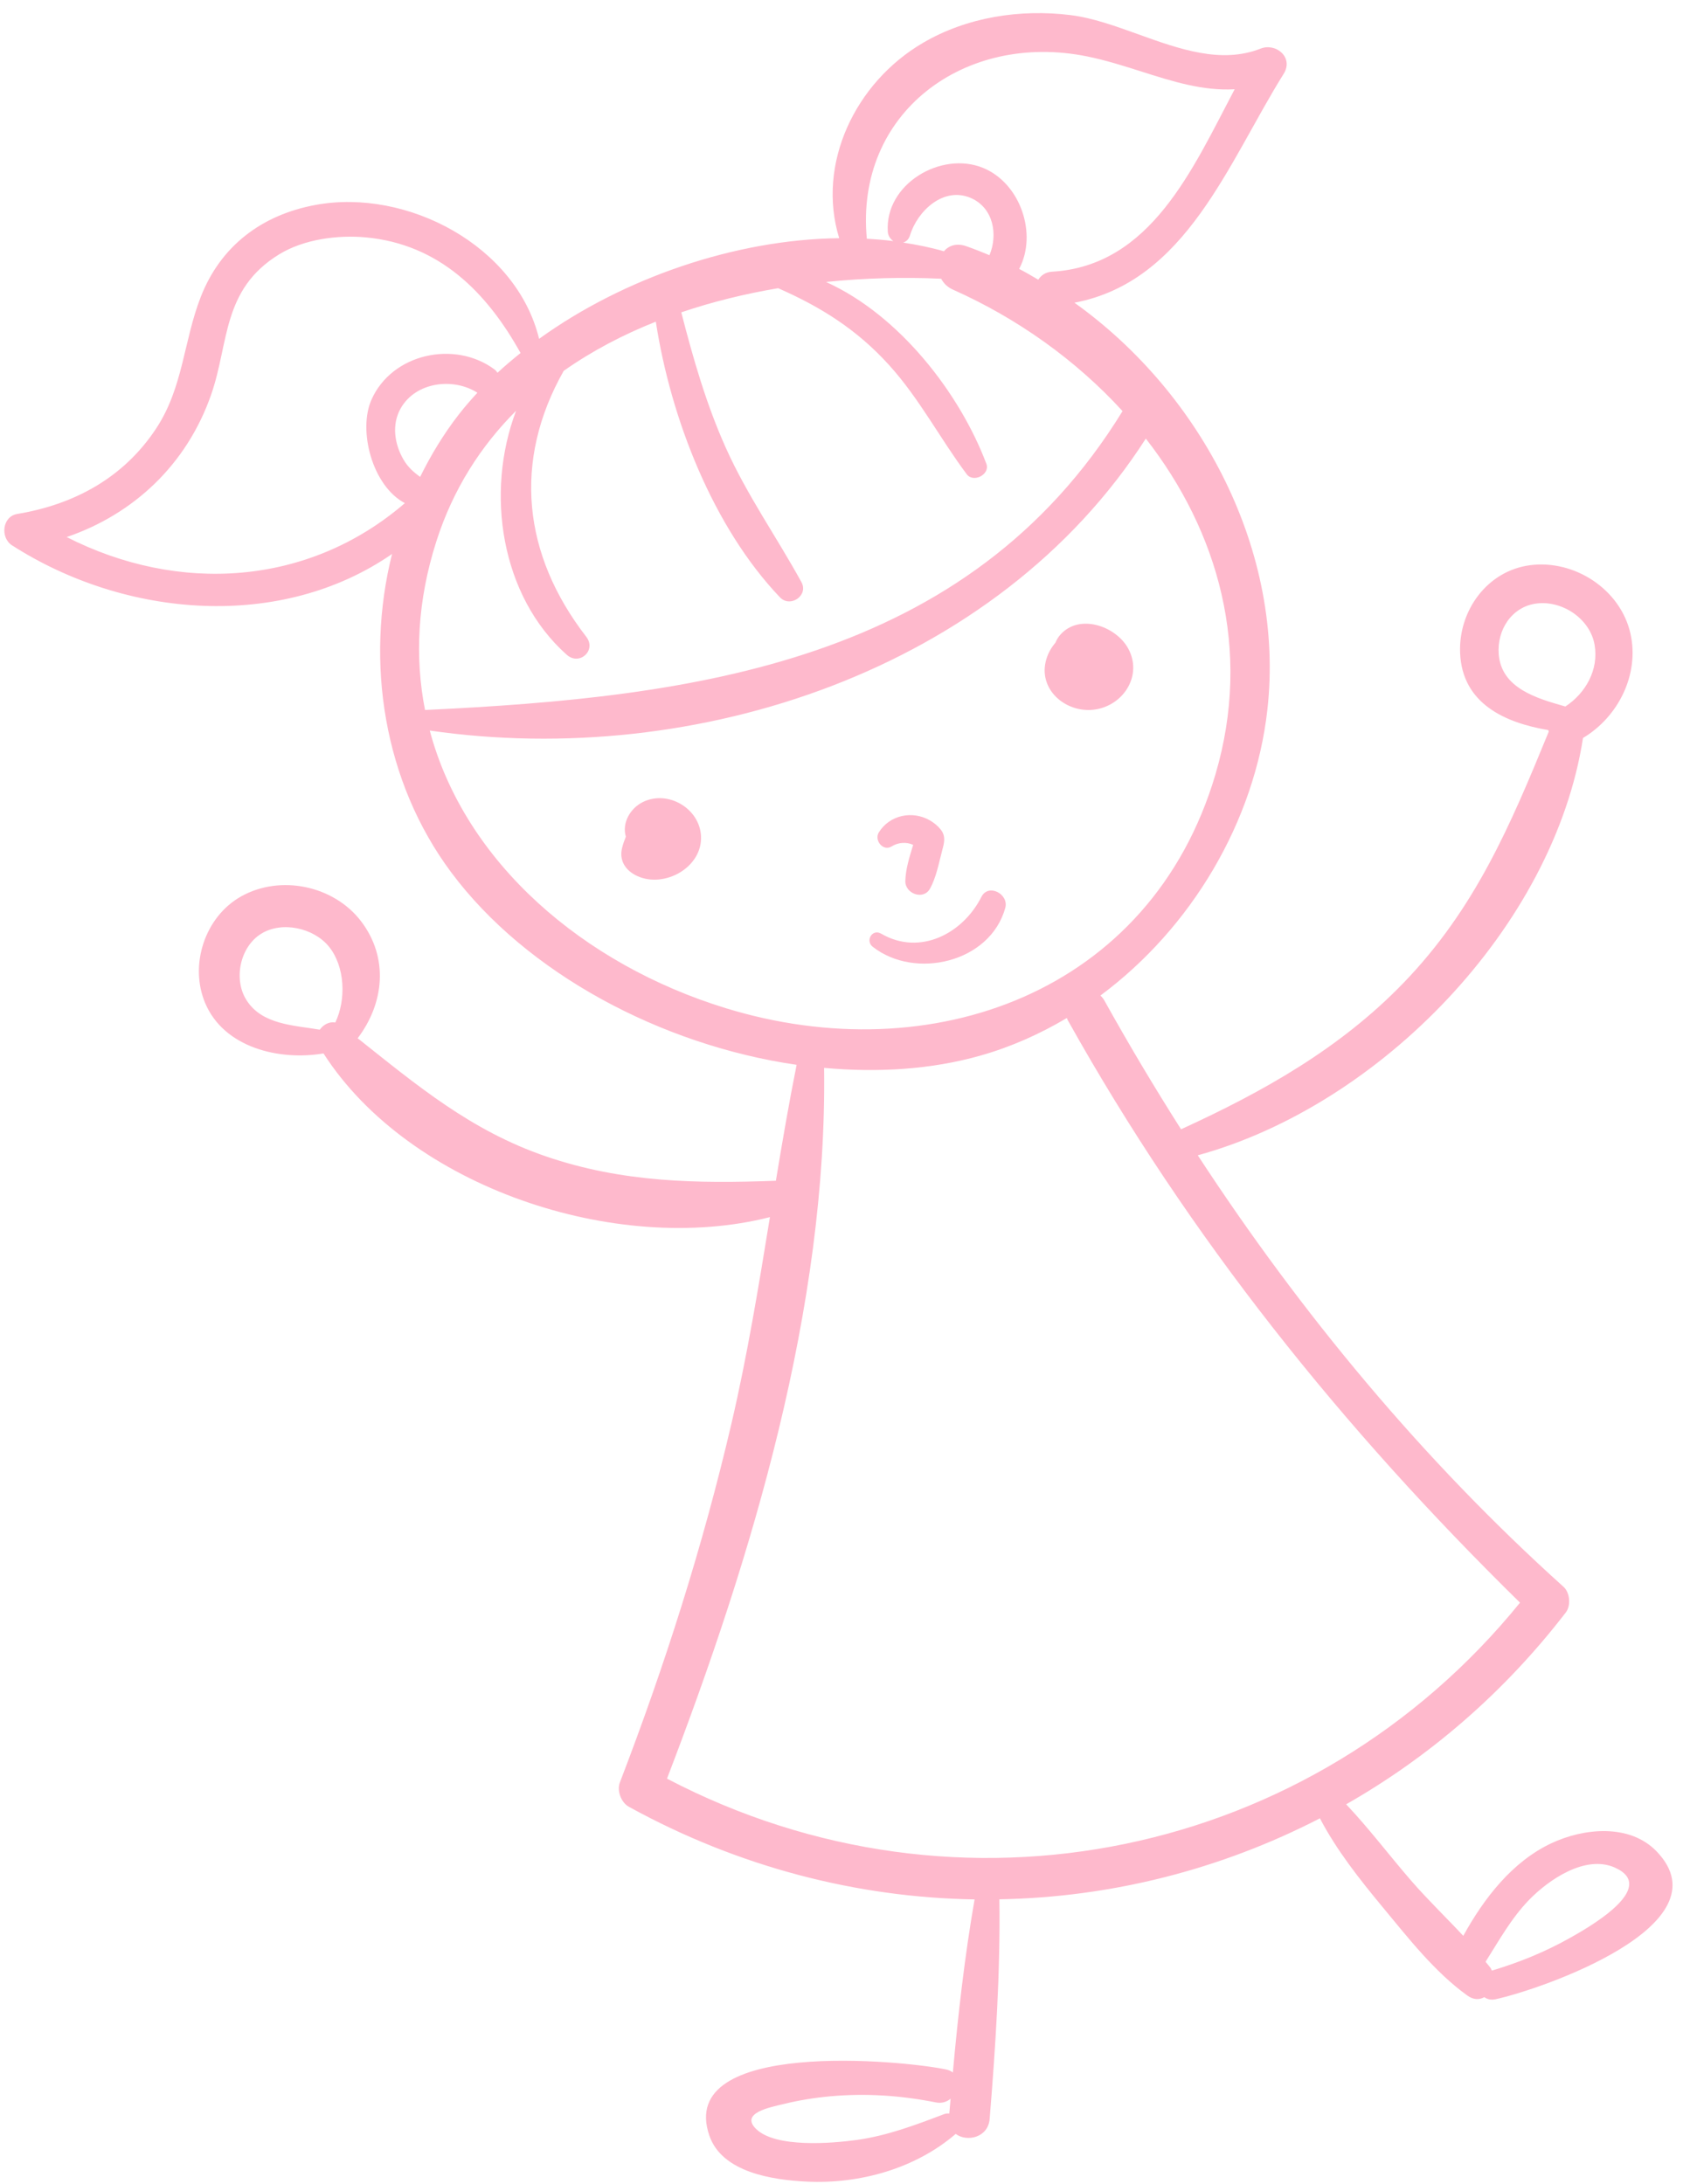 <svg width="89" height="115" viewBox="0 0 89 115" fill="none" xmlns="http://www.w3.org/2000/svg">
<path d="M82.674 102.035C81.371 102.768 79.996 103.326 78.566 103.753L78.497 103.611C78.415 103.499 78.319 103.397 78.234 103.288C78.944 102.167 79.587 100.999 80.518 100.037C81.552 98.971 83.5 97.625 85.061 98.337C87.371 99.392 83.606 101.511 82.674 102.035ZM35.126 93.646C39.607 81.982 43.572 68.806 43.399 56.224C46.24 56.485 49.047 56.308 51.616 55.582C53.224 55.128 54.752 54.448 56.182 53.599L56.232 53.714C62.639 65.181 70.703 75.21 80.048 84.381C69.111 97.848 50.499 101.694 35.126 93.646ZM38.215 53.079C30.728 50.777 24.488 45.425 22.632 38.464C36.642 40.493 52.504 35.3 60.342 23.092C64.159 27.981 65.945 34.208 64.011 40.764C60.604 52.303 49.029 56.403 38.215 53.079ZM22.979 28.504C23.861 25.748 25.325 23.48 27.179 21.627C25.542 25.941 26.373 31.387 29.846 34.473C30.518 35.07 31.427 34.242 30.873 33.525C27.521 29.192 27.005 24.269 29.686 19.526C31.171 18.482 32.806 17.623 34.537 16.936C35.328 22.07 37.566 27.771 41.075 31.45C41.615 32.016 42.595 31.356 42.205 30.648C40.9 28.271 39.351 26.085 38.232 23.597C37.19 21.28 36.507 18.884 35.878 16.445C37.527 15.885 39.245 15.467 40.981 15.174C43.22 16.161 45.118 17.337 46.83 19.23C48.422 20.991 49.501 23.083 50.911 24.969C51.263 25.44 52.155 24.98 51.944 24.418C50.558 20.734 47.381 16.596 43.499 14.845C45.551 14.636 47.599 14.582 49.566 14.676C49.69 14.911 49.889 15.118 50.184 15.249C53.57 16.756 56.659 18.956 59.117 21.645C50.974 34.891 36.541 36.71 22.383 37.381C21.842 34.624 21.975 31.639 22.979 28.504ZM24.161 21.823C23.365 22.847 22.695 23.955 22.126 25.108C21.789 24.866 21.479 24.596 21.244 24.188C20.773 23.371 20.619 22.35 21.101 21.501C21.895 20.101 23.876 19.868 25.141 20.678C24.796 21.052 24.465 21.432 24.161 21.823ZM3.511 28.276C7.042 27.073 9.835 24.452 11.117 20.786C12.073 18.051 11.678 15.245 14.702 13.391C16 12.595 17.787 12.361 19.264 12.498C23.13 12.857 25.637 15.387 27.414 18.587C26.994 18.924 26.585 19.268 26.2 19.626C26.154 19.564 26.108 19.5 26.037 19.447C23.953 17.904 20.648 18.604 19.564 21.041C18.84 22.67 19.611 25.593 21.322 26.49C16.234 30.875 9.389 31.269 3.511 28.276ZM52.108 13.436C51.704 13.267 51.296 13.106 50.883 12.961C50.365 12.782 49.961 12.934 49.708 13.23C49.015 13.028 48.295 12.886 47.563 12.772C47.72 12.722 47.858 12.607 47.923 12.391C48.31 11.112 49.695 9.792 51.142 10.431C52.324 10.955 52.56 12.361 52.108 13.436ZM57.258 2.972C58.248 3.174 59.192 3.474 60.118 3.769C61.759 4.29 63.341 4.795 65.02 4.7C62.814 8.877 60.609 14.004 55.401 14.305C55.064 14.325 54.824 14.497 54.679 14.726C54.345 14.533 54.014 14.334 53.671 14.159C54.651 12.305 53.728 9.642 51.772 8.84C49.566 7.936 46.589 9.688 46.754 12.2C46.769 12.421 46.891 12.589 47.048 12.693C46.588 12.634 46.12 12.597 45.65 12.571C45.021 5.944 50.797 1.659 57.258 2.972ZM50.06 110.501C50.038 110.759 50.014 111.017 49.993 111.276C49.901 111.27 49.808 111.276 49.714 111.311C48.212 111.882 46.722 112.446 45.121 112.669C43.808 112.851 40.838 113.097 39.814 112.087C38.964 111.246 40.557 110.949 41.288 110.772C42.099 110.575 42.905 110.446 43.734 110.37C45.606 110.2 47.447 110.328 49.29 110.693C49.6 110.755 49.861 110.662 50.06 110.501ZM17.658 53.836C17.344 53.774 17.029 53.948 16.841 54.212C15.456 53.979 13.792 53.949 12.976 52.65C12.287 51.557 12.637 49.864 13.742 49.17C14.843 48.477 16.516 48.853 17.318 49.834C18.172 50.882 18.238 52.63 17.658 53.836ZM78.926 34.432C78.832 33.164 79.611 31.941 80.918 31.775C82.278 31.602 83.739 32.579 83.976 33.953C84.202 35.264 83.502 36.501 82.436 37.197C80.956 36.776 79.059 36.248 78.926 34.432ZM87.246 97.481C85.819 95.996 83.395 96.248 81.692 97.051C79.638 98.019 78.151 99.944 77.06 101.922C76.149 100.946 75.177 100.011 74.315 99.017C73.166 97.693 72.099 96.272 70.892 94.997C75.255 92.512 79.204 89.128 82.463 84.892C82.735 84.538 82.679 83.851 82.342 83.548C74.941 76.889 68.526 69.165 63.078 60.827C72.688 58.189 81.827 48.785 83.365 38.855C85.221 37.749 86.352 35.505 85.862 33.348C85.334 31.025 82.913 29.452 80.578 29.758C78.322 30.052 76.803 32.151 76.893 34.376C77 37.045 79.26 38.057 81.537 38.439L81.563 38.527L81.551 38.546C79.534 43.471 77.679 47.852 73.909 51.754C70.567 55.211 66.515 57.482 62.197 59.457C60.786 57.237 59.44 54.98 58.164 52.686C58.104 52.576 58.03 52.49 57.952 52.415C62.738 48.863 66.08 43.264 66.743 37.371C67.674 29.094 63.312 20.741 56.583 15.938C62.472 14.821 64.673 8.575 67.605 3.881C68.136 3.029 67.201 2.239 66.384 2.56C64.31 3.375 62.108 2.584 59.947 1.807C58.737 1.371 57.539 0.94 56.385 0.796C53.733 0.466 50.929 0.896 48.604 2.258C45.045 4.341 42.992 8.618 44.194 12.541C38.721 12.603 32.814 14.648 28.39 17.84C27.2 12.941 21.441 9.905 16.627 10.788C13.786 11.308 11.614 12.953 10.568 15.644C9.664 17.97 9.648 20.394 8.231 22.549C6.519 25.152 3.913 26.562 0.908 27.06C0.117 27.191 0.005 28.309 0.63 28.71C6.62 32.552 14.793 33.214 20.646 29.167C19.223 34.859 20.203 41.146 23.752 45.917C27.718 51.249 34.837 55.031 41.952 56.063C41.545 58.092 41.197 60.128 40.86 62.167C36.7 62.321 32.772 62.263 28.743 60.881C24.793 59.527 21.973 57.153 18.836 54.664C20.236 52.819 20.477 50.426 19.018 48.509C17.582 46.623 14.765 46.034 12.695 47.198C10.787 48.271 9.958 50.808 10.806 52.815C11.799 55.163 14.704 55.858 17.037 55.464C21.568 62.524 32.475 66.134 40.546 64.082C39.952 67.722 39.358 71.364 38.516 74.967C37.013 81.401 35.014 87.683 32.644 93.847C32.478 94.28 32.709 94.903 33.117 95.127C38.906 98.311 45.148 99.904 51.324 100.005C50.798 103.023 50.456 106.067 50.18 109.117C50.086 109.045 49.968 108.987 49.82 108.957C47.556 108.479 35.605 107.32 37.354 112.434C38.023 114.392 40.713 114.775 42.467 114.861C45.263 114.999 48.193 114.186 50.33 112.351C50.92 112.793 52.039 112.547 52.118 111.562C52.43 107.715 52.685 103.859 52.63 99.999C58.499 99.896 64.27 98.439 69.51 95.735C70.389 97.417 71.61 98.957 72.811 100.407C74.157 102.031 75.558 103.832 77.279 105.069C77.606 105.305 77.919 105.29 78.169 105.151C78.319 105.26 78.517 105.312 78.758 105.261C81.133 104.749 90.972 101.363 87.246 97.481Z" fill="#FEB9CC"/>
<path d="M36.917 44.008C36.836 42.559 35.175 41.58 33.858 42.226C33.193 42.552 32.741 43.33 32.959 44.05C32.885 44.23 32.82 44.417 32.767 44.617C32.581 45.31 32.953 45.85 33.569 46.128C35.004 46.777 37.008 45.661 36.917 44.008Z" fill="#FEB9CC"/>
<path d="M59.404 34.126C58.756 32.963 56.838 32.286 55.836 33.422C55.724 33.548 55.643 33.692 55.581 33.84C55.368 34.089 55.201 34.38 55.106 34.697C54.629 36.27 56.093 37.535 57.585 37.367C59.138 37.192 60.21 35.571 59.404 34.126Z" fill="#FEB9CC"/>
<path d="M49.621 44.766C49.727 44.371 49.818 44.026 49.542 43.678C49.388 43.483 49.187 43.317 48.972 43.194C48.044 42.659 46.847 42.912 46.282 43.825C46.023 44.242 46.508 44.849 46.962 44.561C47.291 44.352 47.74 44.318 48.09 44.482C47.9 45.106 47.69 45.759 47.677 46.388C47.662 47.054 48.631 47.414 48.977 46.786C49.316 46.171 49.44 45.439 49.621 44.766Z" fill="#FEB9CC"/>
<path d="M51.684 47.221C50.712 49.148 48.448 50.346 46.402 49.157C45.938 48.887 45.552 49.529 45.962 49.85C48.185 51.593 52.142 50.685 52.941 47.8C53.142 47.075 52.053 46.491 51.684 47.221Z" fill="#FEB9CC"/>
</svg>
